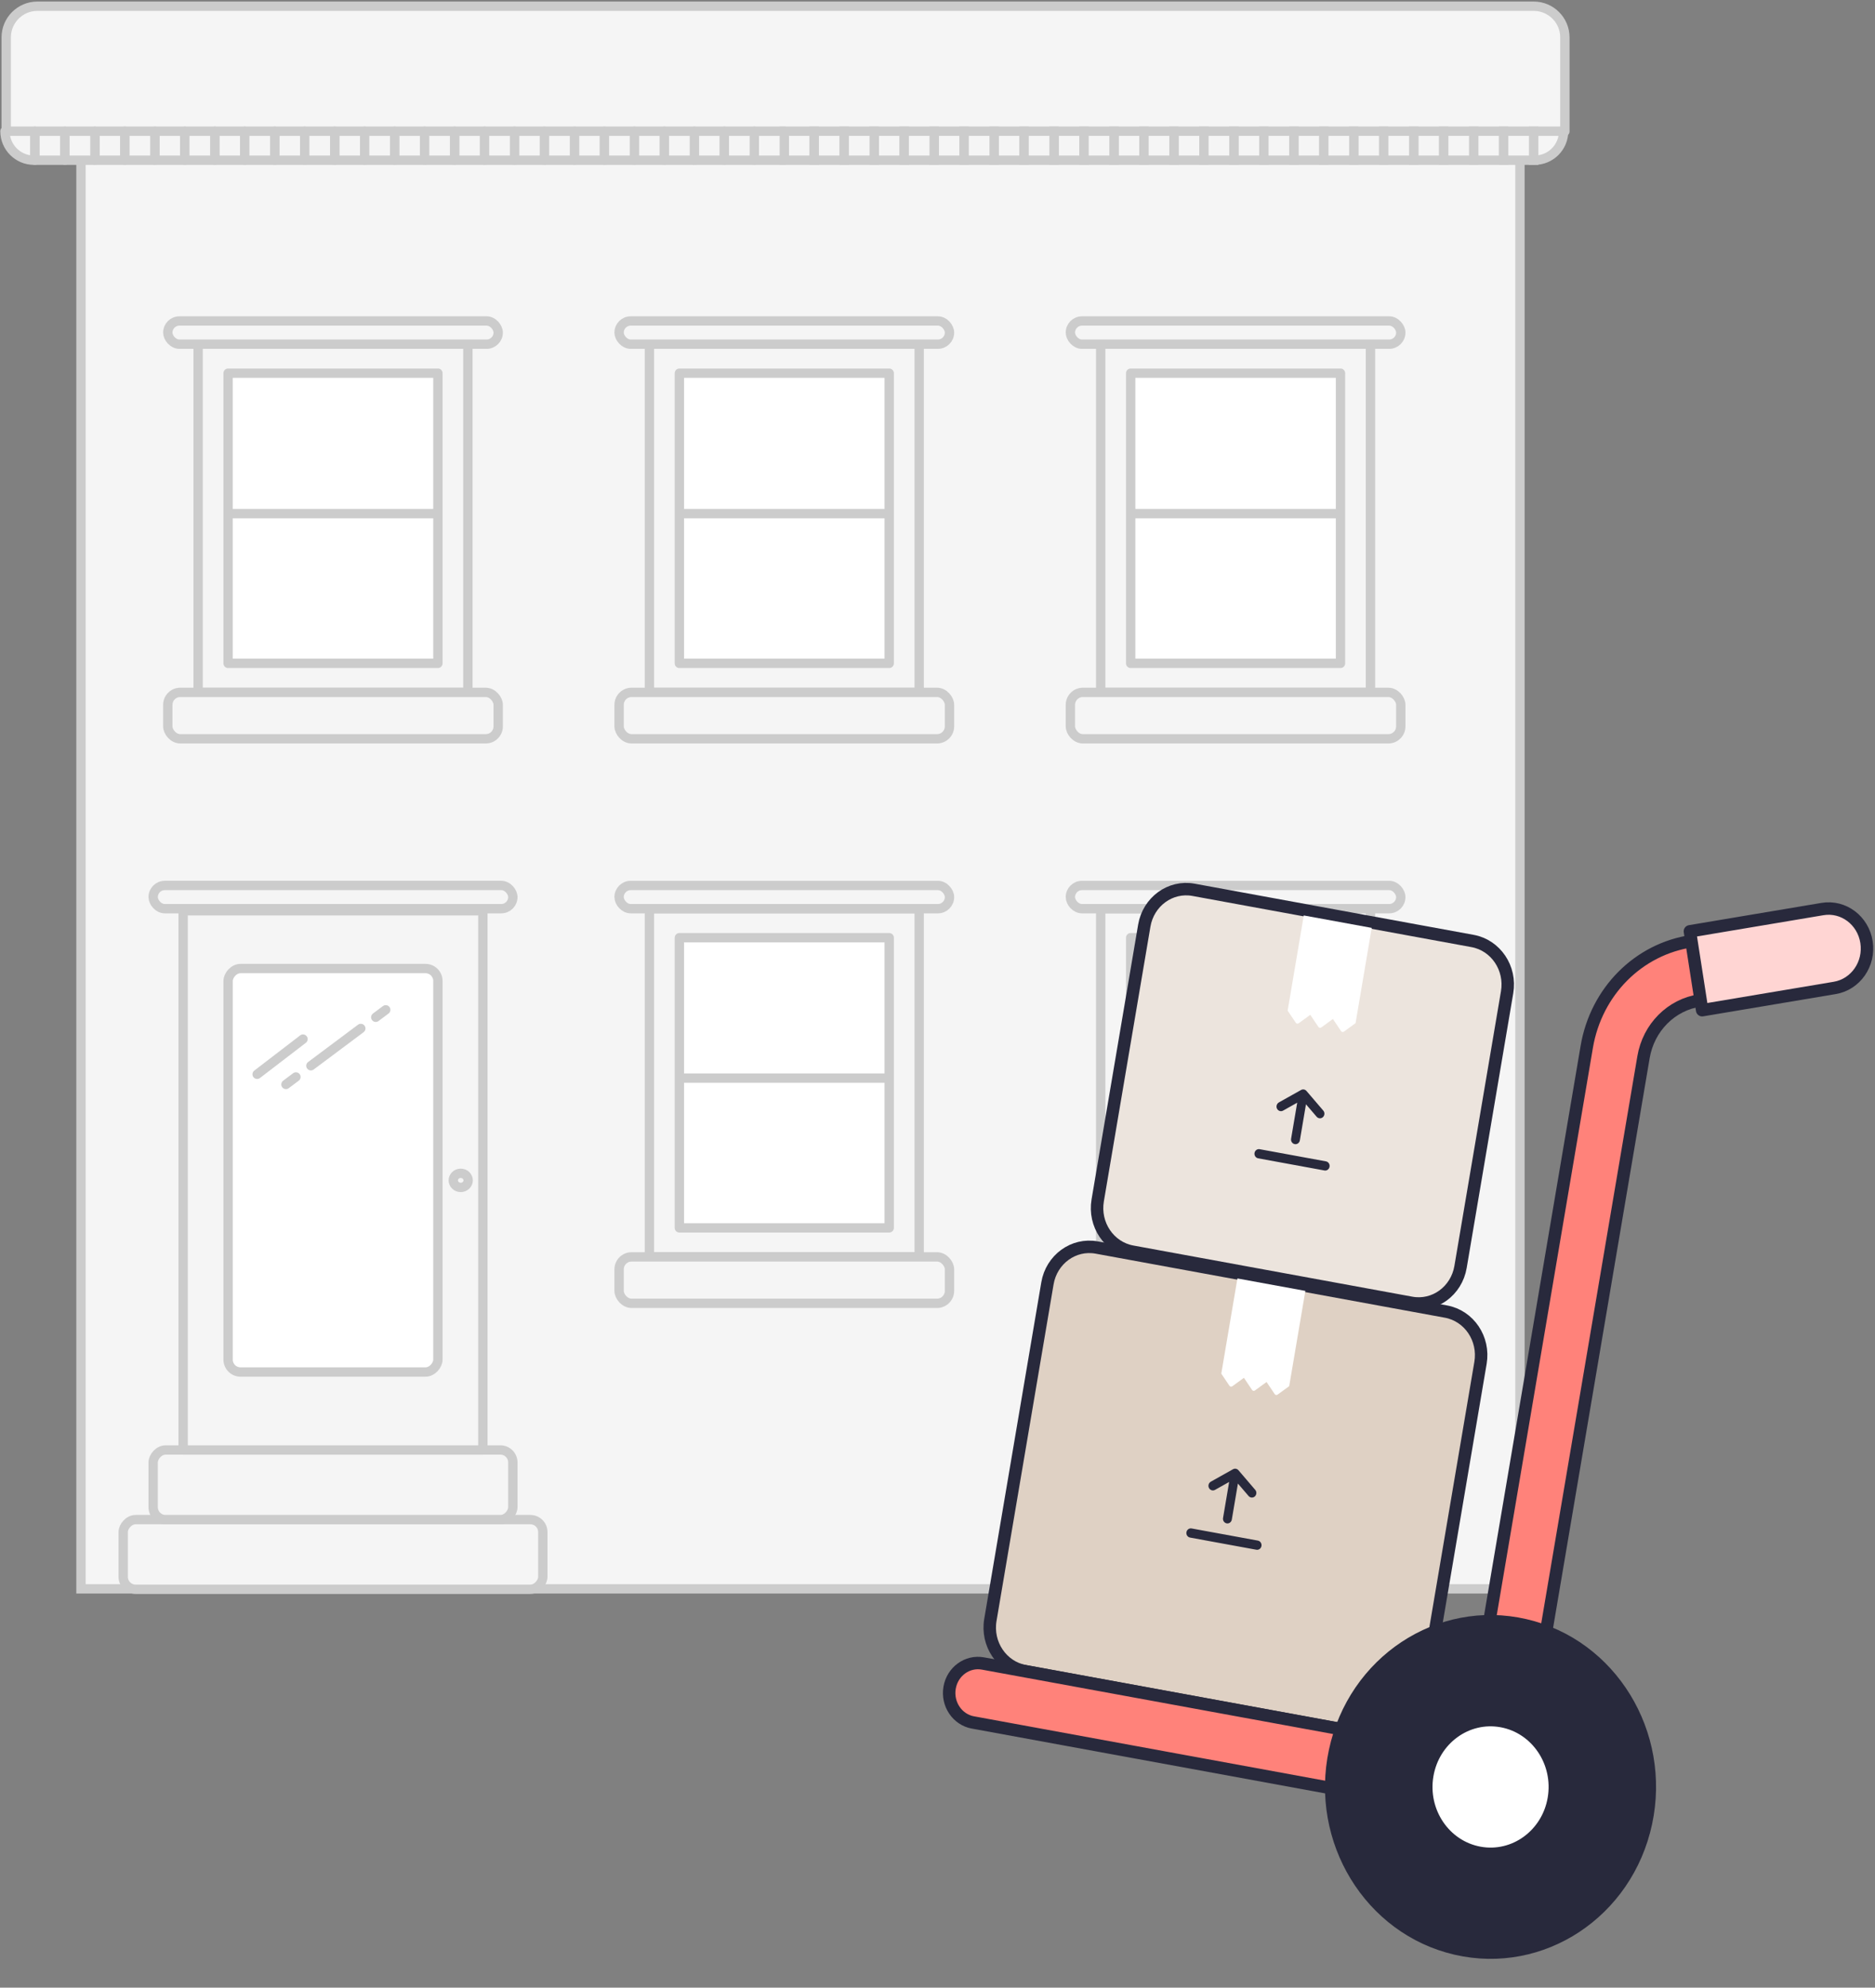 <svg width="301" height="319" viewBox="0 0 301 319" fill="none" xmlns="http://www.w3.org/2000/svg">
<rect x="0" y="0" width="301" height="319" fill="#808080" stroke="none"/>
<rect width="231" height="234" transform="matrix(-1 0 0 1 244 21)" fill="#F5F5F5" stroke="#CCCCCC" stroke-width="1.5"/>
<rect width="67.365" height="11.177" rx="2" transform="matrix(-1 0 0 1 87.142 243.888)" fill="#F5F5F5" stroke="#CCCCCC" stroke-width="1.5" stroke-linejoin="round"/>
<rect width="57.742" height="11.177" rx="2" transform="matrix(-1 0 0 1 82.33 232.712)" fill="#F5F5F5" stroke="#CCCCCC" stroke-width="1.5" stroke-linejoin="round"/>
<rect width="48.118" height="86.543" transform="matrix(-1 0 0 1 77.518 146.169)" fill="#F5F5F5" stroke="#CCCCCC" stroke-width="1.5" stroke-linejoin="round"/>
<rect width="33.683" height="64.757" rx="2" transform="matrix(-1 0 0 1 70.3 155.444)" fill="white" stroke="#CCCCCC" stroke-width="1.5" stroke-linejoin="round"/>
<path d="M48.641 166.769L41.279 172.416" stroke="#CCCCCC" stroke-width="1.5" stroke-linecap="round" stroke-linejoin="round"/>
<path d="M61.923 162.068L40.071 178.403" stroke="#CCCCCC" stroke-width="1.5" stroke-linecap="round" stroke-linejoin="round" stroke-dasharray="2 3 10 3 2 10"/>
<path d="M251.214 6C251.214 3.239 248.975 1 246.214 1H6C3.239 1 1 3.239 1 6V21.091H251.214V6Z" fill="#F5F5F5" stroke="#CCCCCC" stroke-width="1.5" stroke-linejoin="round"/>
<path d="M251.013 21.056H246.201V25.713H246.356C248.928 25.713 251.013 23.628 251.013 21.056Z" fill="#F5F5F5" stroke="#CCCCCC" stroke-width="1.5"/>
<rect width="4.812" height="4.657" transform="matrix(-1 0 0 1 193.271 21.056)" fill="#F5F5F5" stroke="#CCCCCC" stroke-width="1.5"/>
<rect width="4.812" height="4.657" transform="matrix(-1 0 0 1 231.766 21.056)" fill="#F5F5F5" stroke="#CCCCCC" stroke-width="1.5"/>
<rect width="4.812" height="4.657" transform="matrix(-1 0 0 1 174.024 21.056)" fill="#F5F5F5" stroke="#CCCCCC" stroke-width="1.5"/>
<rect width="4.812" height="4.657" transform="matrix(-1 0 0 1 212.518 21.056)" fill="#F5F5F5" stroke="#CCCCCC" stroke-width="1.5"/>
<rect width="4.812" height="4.657" transform="matrix(-1 0 0 1 154.777 21.056)" fill="#F5F5F5" stroke="#CCCCCC" stroke-width="1.5"/>
<rect width="4.812" height="4.657" transform="matrix(-1 0 0 1 241.389 21.056)" fill="#F5F5F5" stroke="#CCCCCC" stroke-width="1.5"/>
<rect width="4.812" height="4.657" transform="matrix(-1 0 0 1 183.647 21.056)" fill="#F5F5F5" stroke="#CCCCCC" stroke-width="1.5"/>
<rect width="4.812" height="4.657" transform="matrix(-1 0 0 1 222.142 21.056)" fill="#F5F5F5" stroke="#CCCCCC" stroke-width="1.5"/>
<rect width="4.812" height="4.657" transform="matrix(-1 0 0 1 164.4 21.056)" fill="#F5F5F5" stroke="#CCCCCC" stroke-width="1.5"/>
<rect width="4.812" height="4.657" transform="matrix(-1 0 0 1 202.895 21.056)" fill="#F5F5F5" stroke="#CCCCCC" stroke-width="1.5"/>
<rect width="4.812" height="4.657" transform="matrix(-1 0 0 1 145.153 21.056)" fill="#F5F5F5" stroke="#CCCCCC" stroke-width="1.5"/>
<rect width="4.812" height="4.657" transform="matrix(-1 0 0 1 130.718 21.056)" fill="#F5F5F5" stroke="#CCCCCC" stroke-width="1.5"/>
<rect width="4.812" height="4.657" transform="matrix(-1 0 0 1 246.201 21.056)" fill="#F5F5F5" stroke="#CCCCCC" stroke-width="1.5"/>
<rect width="4.812" height="4.657" transform="matrix(-1 0 0 1 188.459 21.056)" fill="#F5F5F5" stroke="#CCCCCC" stroke-width="1.5"/>
<rect width="4.812" height="4.657" transform="matrix(-1 0 0 1 226.954 21.056)" fill="#F5F5F5" stroke="#CCCCCC" stroke-width="1.5"/>
<rect width="4.812" height="4.657" transform="matrix(-1 0 0 1 169.212 21.056)" fill="#F5F5F5" stroke="#CCCCCC" stroke-width="1.5"/>
<rect width="4.812" height="4.657" transform="matrix(-1 0 0 1 207.707 21.056)" fill="#F5F5F5" stroke="#CCCCCC" stroke-width="1.5"/>
<rect width="4.812" height="4.657" transform="matrix(-1 0 0 1 149.965 21.056)" fill="#F5F5F5" stroke="#CCCCCC" stroke-width="1.5"/>
<rect width="4.812" height="4.657" transform="matrix(-1 0 0 1 135.529 21.056)" fill="#F5F5F5" stroke="#CCCCCC" stroke-width="1.5"/>
<rect width="4.812" height="4.657" transform="matrix(-1 0 0 1 236.577 21.056)" fill="#F5F5F5" stroke="#CCCCCC" stroke-width="1.5"/>
<rect width="4.812" height="4.657" transform="matrix(-1 0 0 1 178.836 21.056)" fill="#F5F5F5" stroke="#CCCCCC" stroke-width="1.5"/>
<rect width="4.812" height="4.657" transform="matrix(-1 0 0 1 217.33 21.056)" fill="#F5F5F5" stroke="#CCCCCC" stroke-width="1.5"/>
<rect width="4.812" height="4.657" transform="matrix(-1 0 0 1 159.588 21.056)" fill="#F5F5F5" stroke="#CCCCCC" stroke-width="1.5"/>
<rect width="4.812" height="4.657" transform="matrix(-1 0 0 1 198.083 21.056)" fill="#F5F5F5" stroke="#CCCCCC" stroke-width="1.5"/>
<rect width="4.812" height="4.657" transform="matrix(-1 0 0 1 140.341 21.056)" fill="#F5F5F5" stroke="#CCCCCC" stroke-width="1.5"/>
<rect width="4.812" height="4.657" transform="matrix(-1 0 0 1 125.906 21.056)" fill="#F5F5F5" stroke="#CCCCCC" stroke-width="1.5" stroke-linejoin="round"/>
<rect width="4.812" height="4.657" transform="matrix(-1 0 0 1 68.165 21.056)" fill="#F5F5F5" stroke="#CCCCCC" stroke-width="1.5" stroke-linejoin="round"/>
<rect width="4.812" height="4.657" transform="matrix(-1 0 0 1 106.659 21.056)" fill="#F5F5F5" stroke="#CCCCCC" stroke-width="1.5" stroke-linejoin="round"/>
<rect width="4.812" height="4.657" transform="matrix(-1 0 0 1 48.917 21.056)" fill="#F5F5F5" stroke="#CCCCCC" stroke-width="1.5" stroke-linejoin="round"/>
<rect width="4.812" height="4.657" transform="matrix(-1 0 0 1 87.412 21.056)" fill="#F5F5F5" stroke="#CCCCCC" stroke-width="1.5" stroke-linejoin="round"/>
<rect width="4.812" height="4.657" transform="matrix(-1 0 0 1 29.67 21.056)" fill="#F5F5F5" stroke="#CCCCCC" stroke-width="1.5" stroke-linejoin="round"/>
<rect width="4.812" height="4.657" transform="matrix(-1 0 0 1 116.283 21.056)" fill="#F5F5F5" stroke="#CCCCCC" stroke-width="1.5" stroke-linejoin="round"/>
<rect width="4.812" height="4.657" transform="matrix(-1 0 0 1 58.541 21.056)" fill="#F5F5F5" stroke="#CCCCCC" stroke-width="1.5" stroke-linejoin="round"/>
<rect width="4.812" height="4.657" transform="matrix(-1 0 0 1 97.036 21.056)" fill="#F5F5F5" stroke="#CCCCCC" stroke-width="1.5" stroke-linejoin="round"/>
<rect width="4.812" height="4.657" transform="matrix(-1 0 0 1 39.294 21.056)" fill="#F5F5F5" stroke="#CCCCCC" stroke-width="1.5" stroke-linejoin="round"/>
<rect width="4.812" height="4.657" transform="matrix(-1 0 0 1 77.788 21.056)" fill="#F5F5F5" stroke="#CCCCCC" stroke-width="1.5" stroke-linejoin="round"/>
<rect width="4.812" height="4.657" transform="matrix(-1 0 0 1 20.047 21.056)" fill="#F5F5F5" stroke="#CCCCCC" stroke-width="1.5" stroke-linejoin="round"/>
<path d="M5.611 21.056H0.8C0.8 23.628 2.885 25.713 5.457 25.713H5.611V21.056Z" fill="#F5F5F5" stroke="#CCCCCC" stroke-width="1.5" stroke-linejoin="round"/>
<rect width="4.812" height="4.657" transform="matrix(-1 0 0 1 121.094 21.056)" fill="#F5F5F5" stroke="#CCCCCC" stroke-width="1.5" stroke-linejoin="round"/>
<rect width="4.812" height="4.657" transform="matrix(-1 0 0 1 63.353 21.056)" fill="#F5F5F5" stroke="#CCCCCC" stroke-width="1.5" stroke-linejoin="round"/>
<rect width="4.812" height="4.657" transform="matrix(-1 0 0 1 101.847 21.056)" fill="#F5F5F5" stroke="#CCCCCC" stroke-width="1.5" stroke-linejoin="round"/>
<rect width="4.812" height="4.657" transform="matrix(-1 0 0 1 44.105 21.056)" fill="#F5F5F5" stroke="#CCCCCC" stroke-width="1.5" stroke-linejoin="round"/>
<rect width="4.812" height="4.657" transform="matrix(-1 0 0 1 82.6 21.056)" fill="#F5F5F5" stroke="#CCCCCC" stroke-width="1.5" stroke-linejoin="round"/>
<rect width="4.812" height="4.657" transform="matrix(-1 0 0 1 24.858 21.056)" fill="#F5F5F5" stroke="#CCCCCC" stroke-width="1.5" stroke-linejoin="round"/>
<rect width="4.812" height="4.657" transform="matrix(-1 0 0 1 10.423 21.056)" fill="#F5F5F5" stroke="#CCCCCC" stroke-width="1.5" stroke-linejoin="round"/>
<rect width="4.812" height="4.657" transform="matrix(-1 0 0 1 111.471 21.056)" fill="#F5F5F5" stroke="#CCCCCC" stroke-width="1.5" stroke-linejoin="round"/>
<rect width="4.812" height="4.657" transform="matrix(-1 0 0 1 53.73 21.056)" fill="#F5F5F5" stroke="#CCCCCC" stroke-width="1.5" stroke-linejoin="round"/>
<rect width="4.812" height="4.657" transform="matrix(-1 0 0 1 92.224 21.056)" fill="#F5F5F5" stroke="#CCCCCC" stroke-width="1.5" stroke-linejoin="round"/>
<rect width="4.812" height="4.657" transform="matrix(-1 0 0 1 34.482 21.056)" fill="#F5F5F5" stroke="#CCCCCC" stroke-width="1.5" stroke-linejoin="round"/>
<rect width="4.812" height="4.657" transform="matrix(-1 0 0 1 72.977 21.056)" fill="#F5F5F5" stroke="#CCCCCC" stroke-width="1.5" stroke-linejoin="round"/>
<rect width="4.812" height="4.657" transform="matrix(-1 0 0 1 15.235 21.056)" fill="#F5F5F5" stroke="#CCCCCC" stroke-width="1.5" stroke-linejoin="round"/>
<path d="M72.766 189.44C72.766 190.043 73.278 190.573 73.961 190.573C74.644 190.573 75.156 190.043 75.156 189.44C75.156 188.837 74.644 188.307 73.961 188.307C73.278 188.307 72.766 188.837 72.766 189.44Z" fill="#F5F5F5" stroke="#CCCCCC" stroke-width="1.5"/>
<path d="M220.006 55.239H176.7V111.123H220.006V55.239Z" fill="#F5F5F5" stroke="#CCCCCC" stroke-width="1.5" stroke-linejoin="round"/>
<rect width="33.683" height="46.57" transform="matrix(-1 0 0 1 215.194 59.895)" fill="white" stroke="#CCCCCC" stroke-width="1.5" stroke-linejoin="round"/>
<rect x="224.873" y="118.574" width="53.04" height="7.451" rx="2" transform="rotate(180 224.873 118.574)" fill="#F5F5F5" stroke="#CCCCCC" stroke-width="1.5" stroke-linejoin="round"/>
<rect x="224.873" y="55.239" width="53.04" height="3.726" rx="1.863" transform="rotate(180 224.873 55.239)" fill="#F5F5F5" stroke="#CCCCCC" stroke-width="1.5" stroke-linejoin="round"/>
<line y1="-0.75" x2="33.683" y2="-0.75" transform="matrix(-1 0 0 1 215.194 83.181)" stroke="#CCCCCC" stroke-width="1.5"/>
<path d="M220.006 145.838H176.7V201.722H220.006V145.838Z" fill="#F5F5F5" stroke="#CCCCCC" stroke-width="1.5" stroke-linejoin="round"/>
<rect width="33.683" height="46.57" transform="matrix(-1 0 0 1 215.194 150.495)" fill="white" stroke="#CCCCCC" stroke-width="1.5" stroke-linejoin="round"/>
<rect x="224.873" y="209.173" width="53.04" height="7.451" rx="2" transform="rotate(180 224.873 209.173)" fill="#F5F5F5" stroke="#CCCCCC" stroke-width="1.5" stroke-linejoin="round"/>
<rect x="224.873" y="145.838" width="53.04" height="3.726" rx="1.863" transform="rotate(180 224.873 145.838)" fill="#F5F5F5" stroke="#CCCCCC" stroke-width="1.5" stroke-linejoin="round"/>
<line y1="-0.75" x2="33.683" y2="-0.75" transform="matrix(-1 0 0 1 215.194 173.78)" stroke="#CCCCCC" stroke-width="1.5"/>
<path d="M147.559 55.239H104.252V111.123H147.559V55.239Z" fill="#F5F5F5" stroke="#CCCCCC" stroke-width="1.5" stroke-linejoin="round"/>
<rect width="33.683" height="46.57" transform="matrix(-1 0 0 1 142.747 59.895)" fill="white" stroke="#CCCCCC" stroke-width="1.5" stroke-linejoin="round"/>
<rect x="152.426" y="118.574" width="53.04" height="7.451" rx="2" transform="rotate(180 152.426 118.574)" fill="#F5F5F5" stroke="#CCCCCC" stroke-width="1.5" stroke-linejoin="round"/>
<rect x="152.426" y="55.239" width="53.04" height="3.726" rx="1.863" transform="rotate(180 152.426 55.239)" fill="#F5F5F5" stroke="#CCCCCC" stroke-width="1.5" stroke-linejoin="round"/>
<line y1="-0.75" x2="33.683" y2="-0.75" transform="matrix(-1 0 0 1 142.747 83.181)" stroke="#CCCCCC" stroke-width="1.5"/>
<path d="M147.559 145.838H104.252V201.722H147.559V145.838Z" fill="#F5F5F5" stroke="#CCCCCC" stroke-width="1.5" stroke-linejoin="round"/>
<rect width="33.683" height="46.57" transform="matrix(-1 0 0 1 142.747 150.495)" fill="white" stroke="#CCCCCC" stroke-width="1.5" stroke-linejoin="round"/>
<rect x="152.426" y="209.173" width="53.04" height="7.451" rx="2" transform="rotate(180 152.426 209.173)" fill="#F5F5F5" stroke="#CCCCCC" stroke-width="1.5" stroke-linejoin="round"/>
<rect x="152.426" y="145.838" width="53.04" height="3.726" rx="1.863" transform="rotate(180 152.426 145.838)" fill="#F5F5F5" stroke="#CCCCCC" stroke-width="1.5" stroke-linejoin="round"/>
<line y1="-0.75" x2="33.683" y2="-0.75" transform="matrix(-1 0 0 1 142.747 173.78)" stroke="#CCCCCC" stroke-width="1.5"/>
<rect x="82.33" y="145.837" width="57.742" height="3.726" rx="1.863" transform="rotate(180 82.33 145.837)" fill="#F5F5F5" stroke="#CCCCCC" stroke-width="1.5" stroke-linejoin="round"/>
<path d="M75.111 55.239H31.805V111.123H75.111V55.239Z" fill="#F5F5F5" stroke="#CCCCCC" stroke-width="1.5" stroke-linejoin="round"/>
<rect width="33.683" height="46.57" transform="matrix(-1 0 0 1 70.3 59.895)" fill="white" stroke="#CCCCCC" stroke-width="1.5" stroke-linejoin="round"/>
<rect x="79.978" y="118.574" width="53.04" height="7.451" rx="2" transform="rotate(180 79.978 118.574)" fill="#F5F5F5" stroke="#CCCCCC" stroke-width="1.5" stroke-linejoin="round"/>
<rect x="79.978" y="55.239" width="53.04" height="3.726" rx="1.863" transform="rotate(180 79.978 55.239)" fill="#F5F5F5" stroke="#CCCCCC" stroke-width="1.5" stroke-linejoin="round"/>
<line y1="-0.75" x2="33.683" y2="-0.75" transform="matrix(-1 0 0 1 70.3 83.181)" stroke="#CCCCCC" stroke-width="1.5"/>
<path d="M176.052 200.218L232.136 210.501C235.847 211.181 238.325 214.861 237.671 218.72L228.512 272.733C227.857 276.592 224.319 279.168 220.608 278.488L164.523 268.205C160.812 267.524 158.334 263.844 158.989 259.986L168.148 205.973C168.802 202.114 172.341 199.537 176.052 200.218Z" fill="#DFD1C4"/>
<path d="M176.052 200.218L232.136 210.501C235.847 211.181 238.325 214.861 237.671 218.72L228.512 272.733C227.857 276.592 224.319 279.168 220.608 278.488L164.523 268.205C160.812 267.524 158.334 263.844 158.989 259.986L168.148 205.973C168.802 202.114 172.341 199.537 176.052 200.218Z" stroke="#28293C" stroke-width="2" stroke-linecap="round" stroke-linejoin="round"/>
<path d="M191.599 142.808L236.408 151.024C240.119 151.704 242.597 155.384 241.943 159.243L234.465 203.339C233.811 207.198 230.272 209.774 226.561 209.094L181.752 200.878C178.041 200.198 175.564 196.518 176.218 192.659L183.695 148.563C184.35 144.704 187.888 142.128 191.599 142.808Z" fill="#ECE4DD"/>
<path d="M191.599 142.808L236.408 151.024C240.119 151.704 242.597 155.384 241.943 159.243L234.465 203.339C233.811 207.198 230.272 209.774 226.561 209.094L181.752 200.878C178.041 200.198 175.564 196.518 176.218 192.659L183.695 148.563C184.35 144.704 187.888 142.128 191.599 142.808Z" stroke="#28293C" stroke-width="2" stroke-linecap="round" stroke-linejoin="round"/>
<path d="M205.294 176.935L208.863 174.935C209.153 174.771 209.516 174.838 209.737 175.095L212.432 178.243C212.697 178.549 212.667 179.019 212.373 179.294C212.236 179.418 212.066 179.48 211.899 179.48C211.703 179.48 211.507 179.396 211.366 179.232L209.652 177.232L208.671 183.019C208.611 183.378 208.309 183.635 207.968 183.635C207.925 183.635 207.887 183.635 207.844 183.622C207.456 183.551 207.196 183.165 207.264 182.761L208.245 176.975L205.976 178.247C205.626 178.443 205.196 178.305 205.008 177.946C204.821 177.587 204.953 177.134 205.298 176.939L205.294 176.935Z" fill="#28293C"/>
<path d="M212.735 187.865C213.076 187.865 213.379 187.612 213.438 187.249C213.507 186.845 213.246 186.46 212.858 186.389L202.219 184.438C201.831 184.367 201.46 184.637 201.392 185.041C201.323 185.444 201.584 185.83 201.972 185.901L212.611 187.852C212.654 187.861 212.696 187.865 212.735 187.865Z" fill="#28293C"/>
<path d="M194.369 237.803L197.938 235.803C198.228 235.639 198.59 235.705 198.812 235.962L201.507 239.111C201.771 239.417 201.742 239.887 201.447 240.162C201.311 240.286 201.14 240.348 200.974 240.348C200.778 240.348 200.582 240.264 200.441 240.1L198.727 238.1L197.746 243.886C197.686 244.245 197.383 244.503 197.042 244.503C197 244.503 196.961 244.503 196.919 244.489C196.531 244.418 196.27 244.033 196.339 243.629L197.319 237.843L195.051 239.115C194.701 239.31 194.27 239.173 194.083 238.814C193.895 238.454 194.027 238.002 194.373 237.807L194.369 237.803Z" fill="#28293C"/>
<path d="M201.806 248.733C202.147 248.733 202.449 248.48 202.509 248.117C202.577 247.713 202.317 247.327 201.929 247.256L191.29 245.305C190.902 245.234 190.531 245.505 190.463 245.908C190.394 246.312 190.654 246.698 191.042 246.769L201.682 248.72C201.725 248.728 201.767 248.733 201.806 248.733Z" fill="#28293C"/>
<path d="M156.194 276.442L238.482 291.531C240.998 291.992 243.395 290.245 243.838 287.633L263.838 169.671C264.648 164.896 268.294 161.237 272.912 160.563L291.044 157.921C293.573 157.553 295.334 155.123 294.98 152.493C294.626 149.864 292.294 148.028 289.761 148.401L271.629 151.043C263.028 152.298 256.239 159.114 254.729 168.004L235.532 281.231L157.798 266.979C155.282 266.518 152.885 268.265 152.442 270.877C151.998 273.493 153.678 275.985 156.19 276.446L156.194 276.442Z" fill="#FF827A" stroke="#28293C" stroke-width="2" stroke-linecap="round" stroke-linejoin="round"/>
<path d="M273.254 162.129L294.537 158.555C297.897 157.992 300.183 154.702 299.637 151.203C299.096 147.709 295.932 145.332 292.567 145.896L271.288 149.47L273.254 162.125V162.129Z" fill="#FFD5D3" stroke="#28293C" stroke-width="2" stroke-linecap="round" stroke-linejoin="round"/>
<path d="M233.726 312.742C219.942 309.554 211.253 295.35 214.319 281.017C217.385 266.683 231.045 257.648 244.829 260.836C258.614 264.024 267.303 278.228 264.237 292.562C261.171 306.895 247.511 315.93 233.726 312.742Z" fill="#28293C" stroke="#28293C" stroke-width="2" stroke-linecap="round" stroke-linejoin="round"/>
<path d="M241.075 276.229C246.687 277.258 250.435 282.823 249.446 288.658C248.457 294.493 243.105 298.391 237.493 297.362C231.881 296.334 228.133 290.769 229.122 284.933C230.112 279.098 235.463 275.2 241.075 276.229Z" fill="white" stroke="#28293C" stroke-width="2" stroke-linecap="round" stroke-linejoin="round"/>
<path d="M198.633 205.18L209.554 207.18L206.961 222.465L206.914 222.456C206.914 222.456 206.944 222.465 206.961 222.469L205.089 223.83C204.94 223.937 204.735 223.901 204.633 223.746L203.324 221.8C203.324 221.8 203.353 221.8 203.37 221.804L203.281 221.786C203.281 221.786 203.311 221.795 203.328 221.8L201.456 223.161C201.307 223.267 201.102 223.232 201 223.077L199.69 221.13C199.69 221.13 199.72 221.13 199.737 221.134L199.648 221.117C199.648 221.117 199.678 221.126 199.695 221.13L197.823 222.491C197.673 222.598 197.469 222.562 197.366 222.407L196.057 220.46C196.057 220.46 196.087 220.46 196.104 220.465L196.057 220.456L198.65 205.171L198.633 205.18Z" fill="white"/>
<path d="M209.285 146.92L220.206 148.92L217.613 164.204L217.566 164.196C217.566 164.196 217.596 164.204 217.613 164.209L215.741 165.57C215.592 165.677 215.387 165.641 215.285 165.486L213.976 163.539C213.976 163.539 214.006 163.539 214.023 163.544L213.933 163.526C213.933 163.526 213.963 163.535 213.98 163.539L212.108 164.901C211.959 165.007 211.754 164.972 211.652 164.816L210.343 162.87C210.343 162.87 210.373 162.87 210.39 162.874L210.3 162.856C210.3 162.856 210.33 162.865 210.347 162.87L208.475 164.231C208.326 164.337 208.121 164.302 208.019 164.147L206.71 162.2C206.71 162.2 206.739 162.2 206.756 162.205L206.71 162.196L209.302 146.911L209.285 146.92Z" fill="white"/>
</svg>
